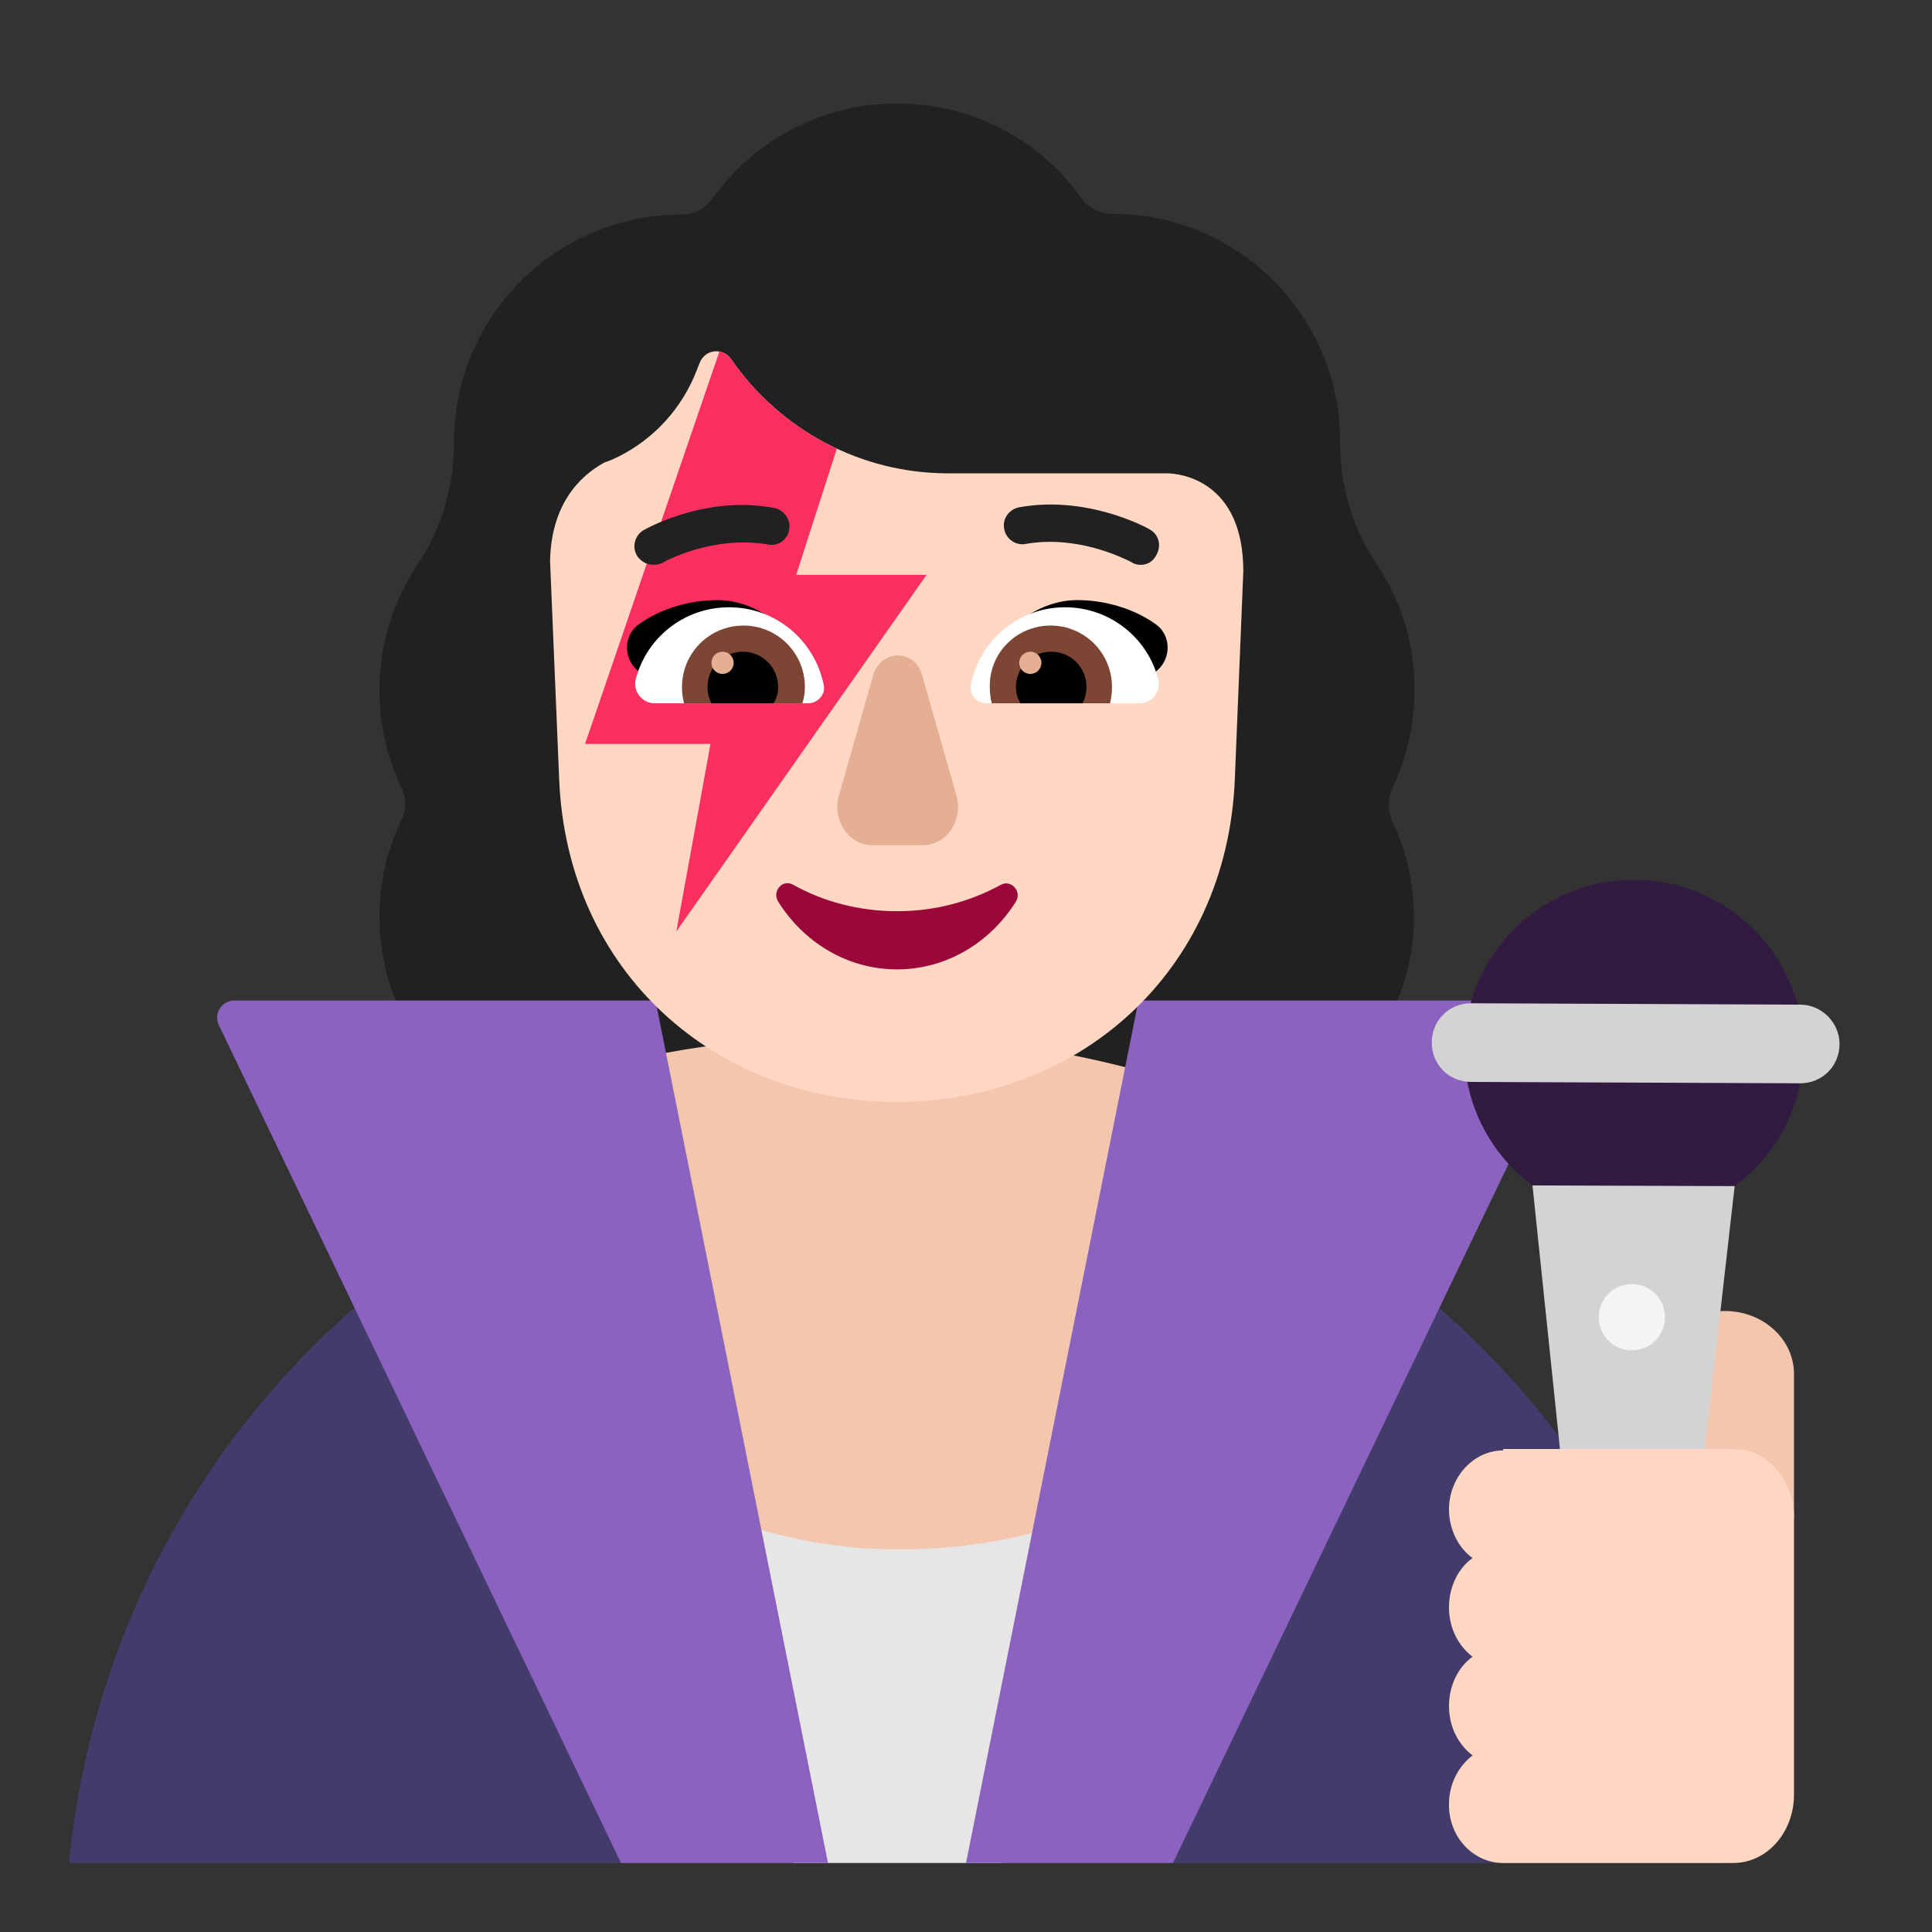<svg viewBox="2 2 28 28" xmlns="http://www.w3.org/2000/svg">
<rect x="2" y="2" width="28" height="28" fill="#333333" stroke="none"/>
<path d="M22.178 13.424C22.386 12.989 22.5 12.506 22.5 11.994C22.5 11.322 22.301 10.697 21.951 10.176C21.6 9.655 21.421 9.04 21.421 8.405V8.396C21.421 6.578 19.943 5.1 18.125 5.1C17.945 5.1 17.775 5.015 17.671 4.873C17.083 4.04 16.108 3.5 15 3.5C13.902 3.5 12.926 4.04 12.329 4.873C12.225 5.025 12.055 5.11 11.875 5.11C10.057 5.11 8.58 6.587 8.58 8.405V8.415C8.58 9.049 8.4 9.655 8.049 10.186C7.708 10.697 7.5 11.322 7.5 11.994C7.5 12.506 7.614 12.989 7.822 13.424C7.888 13.566 7.888 13.737 7.822 13.879C7.614 14.305 7.5 14.778 7.5 15.29C7.5 17.061 8.939 18.5 10.71 18.5H19.28C21.051 18.5 22.491 17.061 22.491 15.29C22.491 14.788 22.377 14.305 22.169 13.879C22.112 13.737 22.112 13.566 22.178 13.424Z" fill="#212121"/>
<path d="M7.137 20.952C4.853 22.943 3.314 25.788 3 29H11V24.055L7.137 20.952Z" fill="#433B6B"/>
<path d="M19 29H27C26.685 25.793 25.145 22.949 22.861 20.957L19 24.055V29Z" fill="#433B6B"/>
<path d="M14.527 17C12.973 17 11.446 17.225 10 17.648L11.473 25.418C12.438 25.788 13.482 26 14.58 26C15.612 26 16.603 25.815 17.513 25.497L19 17.662C17.594 17.225 16.08 17 14.527 17Z" fill="#F4C6AD"/>
<path d="M12.5 24L13.487 29H16.524L17.5 24.053C16.746 24.317 15.926 24.454 15.072 24.454C14.174 24.464 13.298 24.295 12.5 24Z" fill="#E6E6E6"/>
<path d="M5.172 16.858L11 29H14L11.5 16.5H5.397C5.213 16.5 5.092 16.692 5.172 16.858Z" fill="#8B62BF"/>
<path d="M24.828 16.858L19 29H16L18.5 16.5H24.603C24.787 16.5 24.908 16.692 24.828 16.858Z" fill="#8B62BF"/>
<path d="M18.911 8.86H15.739C14.479 8.86 13.305 8.235 12.595 7.203C12.472 7.032 12.216 7.061 12.14 7.26L12.064 7.449C11.828 7.998 11.402 8.424 10.871 8.661C10.843 8.671 10.805 8.689 10.767 8.699C10.54 8.822 9.991 9.182 9.972 10.129L10.104 13.292C10.218 16.095 12.377 17.97 15 17.97C17.623 17.97 19.782 16.095 19.896 13.292L20.019 10.28C20.019 8.955 19.091 8.86 18.911 8.86Z" fill="#FFD7C2"/>
<path d="M14.128 8.502C13.518 8.217 12.986 7.772 12.595 7.203C12.551 7.142 12.49 7.106 12.426 7.095L10.479 12.782H12.297L11.802 15.5L15.428 10.331H13.539L14.128 8.502Z" fill="#F92F60"/>
<path d="M12.396 10.697C12.955 10.697 13.409 11.085 13.703 11.521C13.472 11.59 13.248 11.654 13.027 11.718C12.583 11.845 12.15 11.969 11.695 12.127L11.222 11.701C11.032 11.521 11.042 11.199 11.26 11.047C11.572 10.82 11.998 10.697 12.396 10.697Z" fill="black"/>
<path d="M17.614 10.697C17.055 10.697 16.591 11.085 16.307 11.521C16.554 11.596 16.794 11.665 17.034 11.734C17.456 11.855 17.873 11.976 18.314 12.127L18.788 11.701C18.977 11.521 18.968 11.199 18.75 11.047C18.437 10.82 18.011 10.697 17.614 10.697Z" fill="black"/>
<path d="M12.566 10.801C11.913 10.801 11.364 11.246 11.212 11.852C11.174 12.023 11.307 12.193 11.487 12.193H13.712C13.854 12.193 13.968 12.061 13.939 11.928C13.807 11.284 13.248 10.801 12.566 10.801Z" fill="white"/>
<path d="M17.434 10.801C18.087 10.801 18.636 11.246 18.788 11.852C18.826 12.023 18.693 12.193 18.523 12.193H16.297C16.155 12.193 16.042 12.06 16.07 11.928C16.193 11.284 16.761 10.801 17.434 10.801Z" fill="white"/>
<path d="M11.884 11.957C11.884 11.464 12.282 11.066 12.775 11.066C13.267 11.066 13.665 11.464 13.665 11.957C13.665 12.032 13.655 12.117 13.627 12.193H11.913C11.894 12.117 11.884 12.042 11.884 11.957Z" fill="#7D4533"/>
<path d="M18.116 11.957C18.116 11.464 17.718 11.066 17.226 11.066C16.733 11.066 16.335 11.464 16.345 11.957C16.345 12.042 16.354 12.117 16.373 12.193H18.087C18.106 12.117 18.116 12.042 18.116 11.957Z" fill="#7D4533"/>
<path d="M12.765 11.445C13.049 11.445 13.277 11.672 13.277 11.956C13.277 12.041 13.258 12.117 13.21 12.193H12.311C12.273 12.117 12.254 12.041 12.254 11.956C12.254 11.672 12.481 11.445 12.765 11.445Z" fill="black"/>
<path d="M17.235 11.445C16.951 11.445 16.724 11.672 16.724 11.956C16.724 12.041 16.742 12.117 16.79 12.193H17.689C17.727 12.117 17.746 12.041 17.746 11.956C17.746 11.672 17.519 11.445 17.235 11.445Z" fill="black"/>
<path d="M12.633 11.606C12.633 11.695 12.561 11.767 12.472 11.767C12.383 11.767 12.311 11.695 12.311 11.606C12.311 11.517 12.383 11.445 12.472 11.445C12.561 11.445 12.633 11.517 12.633 11.606Z" fill="#E5AF93"/>
<path d="M17.093 11.606C17.093 11.695 17.021 11.767 16.932 11.767C16.843 11.767 16.771 11.695 16.771 11.606C16.771 11.517 16.843 11.445 16.932 11.445C17.021 11.445 17.093 11.517 17.093 11.606Z" fill="#E5AF93"/>
<path d="M14.654 11.79L14.158 13.528C14.055 13.884 14.299 14.25 14.645 14.25H15.374C15.72 14.25 15.964 13.884 15.861 13.528L15.365 11.79C15.262 11.403 14.766 11.403 14.654 11.79Z" fill="#E5AF93"/>
<path d="M15.001 15.206C14.45 15.206 13.93 15.067 13.492 14.821C13.339 14.736 13.186 14.917 13.278 15.067C13.645 15.654 14.277 16.049 15.001 16.049C15.724 16.049 16.356 15.654 16.723 15.067C16.815 14.917 16.652 14.746 16.509 14.821C16.061 15.067 15.551 15.206 15.001 15.206Z" fill="#990838"/>
<path d="M18.4 10.148C18.438 10.176 18.485 10.186 18.532 10.186C18.627 10.186 18.712 10.138 18.759 10.044C18.835 9.911 18.797 9.75 18.665 9.674C18.636 9.655 17.765 9.172 16.771 9.352C16.619 9.381 16.525 9.523 16.553 9.665C16.581 9.816 16.724 9.911 16.866 9.883C17.602 9.753 18.267 10.082 18.382 10.139C18.393 10.145 18.4 10.148 18.4 10.148Z" fill="#212121"/>
<path d="M11.231 10.053C11.288 10.138 11.373 10.185 11.468 10.185C11.515 10.185 11.562 10.176 11.6 10.157C11.61 10.148 12.329 9.75 13.134 9.892C13.286 9.92 13.418 9.816 13.437 9.674C13.466 9.532 13.362 9.39 13.22 9.362C12.266 9.18 11.435 9.625 11.335 9.679C11.33 9.681 11.326 9.684 11.326 9.684C11.203 9.759 11.155 9.92 11.231 10.053Z" fill="#212121"/>
<path d="M27 21C27.551 21 28 21.409 28 21.912V24H26V21.912C26 21.409 26.449 21 27 21Z" fill="#F4C6AD"/>
<path d="M25.68 19.67C27.039 19.67 28.14 18.569 28.14 17.21C28.14 15.851 27.039 14.75 25.68 14.75C24.321 14.75 23.22 15.851 23.22 17.21C23.22 18.569 24.321 19.67 25.68 19.67Z" fill="#321B41"/>
<path d="M23.32 16.54L28.09 16.56C28.4 16.56 28.66 16.82 28.66 17.13C28.66 17.45 28.41 17.7 28.09 17.7L23.32 17.68C23 17.68 22.75 17.43 22.75 17.11C22.75 16.79 23 16.54 23.32 16.54Z" fill="#D3D3D3"/>
<path d="M24.87 25.51C24.91 25.91 25.24 26.21 25.64 26.21C26.03 26.21 26.37 25.92 26.42 25.52L27.14 19.19L24.21 19.18L24.87 25.51Z" fill="#D3D3D3"/>
<path d="M25.65 21.57C25.915 21.57 26.13 21.355 26.13 21.09C26.13 20.825 25.915 20.61 25.65 20.61C25.385 20.61 25.17 20.825 25.17 21.09C25.17 21.355 25.385 21.57 25.65 21.57Z" fill="#F4F4F4"/>
<path d="M23.785 23.021C23.369 23.021 23.019 23.384 23 23.843C22.991 24.153 23.133 24.431 23.341 24.58C23.133 24.73 23 24.996 23 25.295C23 25.594 23.133 25.851 23.341 26.011C23.133 26.16 23 26.427 23 26.726C23 27.025 23.133 27.281 23.341 27.441C23.133 27.601 22.991 27.868 23 28.178C23.01 28.648 23.369 29 23.785 29H27.121C27.603 29 28 28.562 28 28.007V23.993C28 23.448 27.613 23 27.121 23H23.785V23.021Z" fill="#FFD7C2"/>
</svg>

